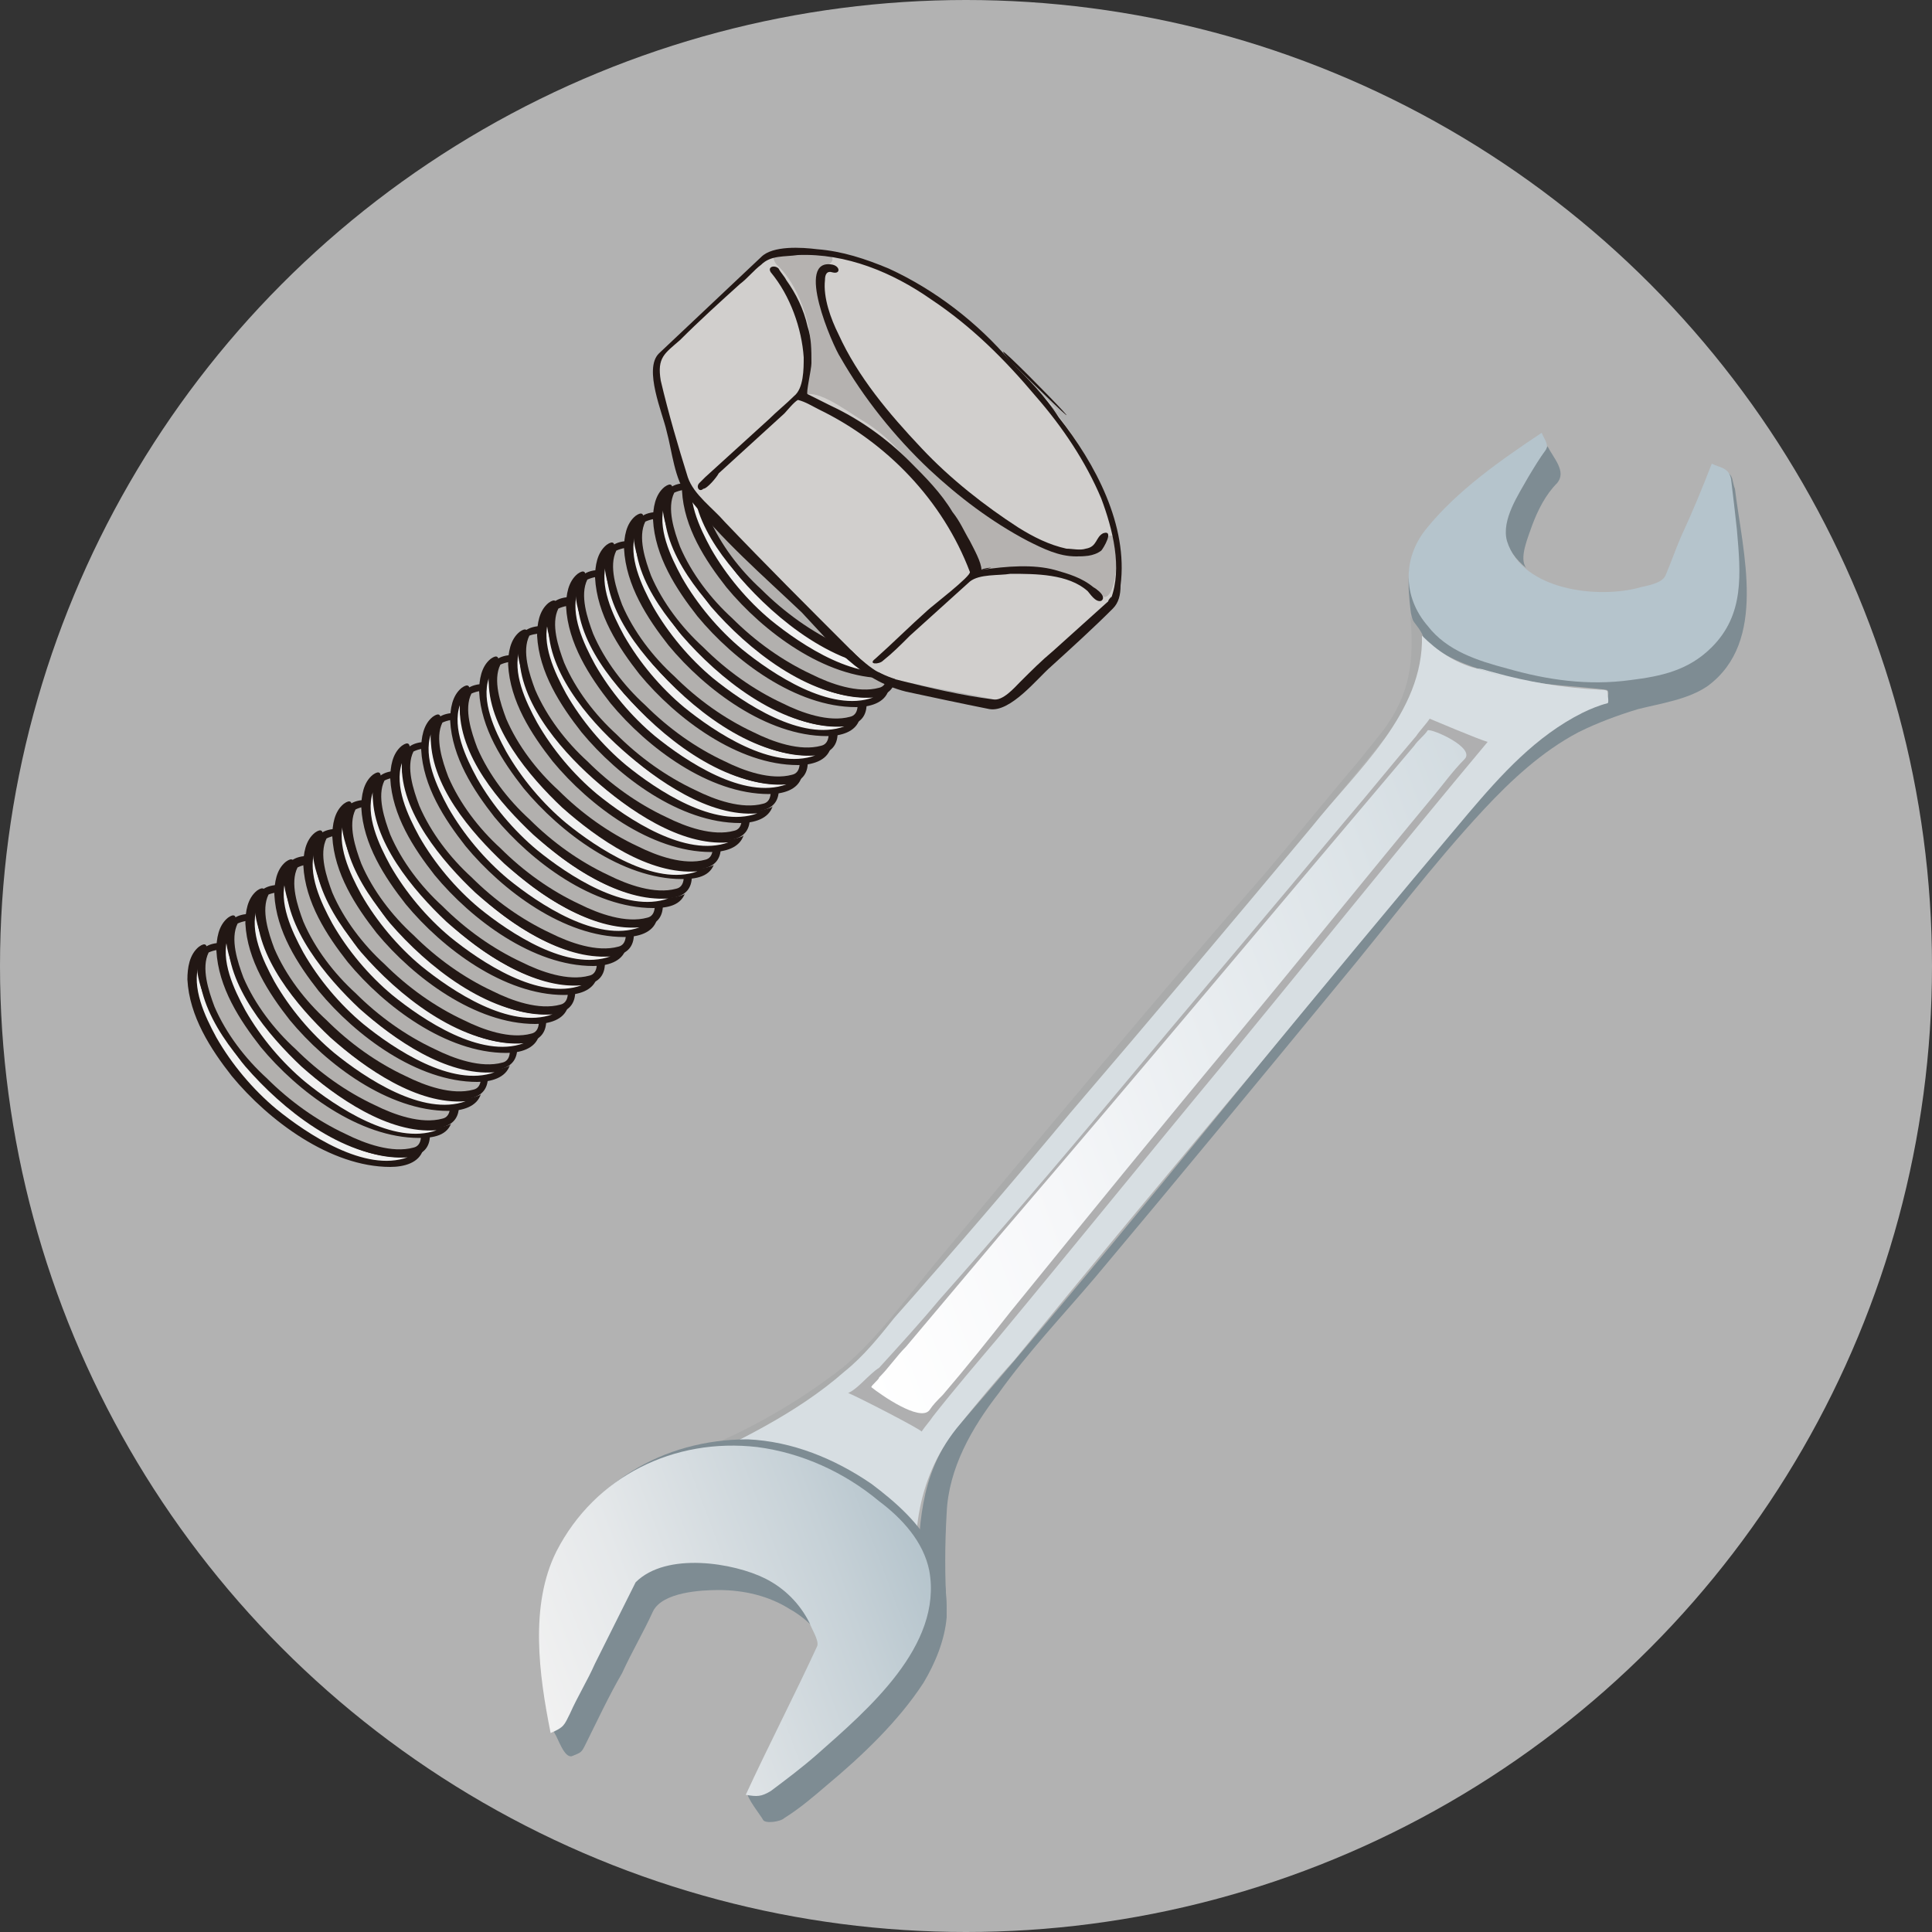 <?xml version="1.0" encoding="utf-8"?>
<!-- Generator: Adobe Illustrator 17.1.0, SVG Export Plug-In . SVG Version: 6.00 Build 0)  -->
<!DOCTYPE svg PUBLIC "-//W3C//DTD SVG 1.1//EN" "http://www.w3.org/Graphics/SVG/1.1/DTD/svg11.dtd">
<svg version="1.1" id="Ebene_1" xmlns="http://www.w3.org/2000/svg" xmlns:xlink="http://www.w3.org/1999/xlink" x="0px" y="0px"
	 width="100px" height="100px" viewBox="0 0 100 100" enable-background="new 0 0 100 100" xml:space="preserve">
<rect x="0" y="0" width="100" height="100" fill="#333333" stroke="none"/>
<circle fill="#B2B2B2" cx="50" cy="50" r="50"/>
<g>
	<path fill="#7E8C93" d="M89,24.3c-0.5,2.1-1,4.3-1.5,6.4c-0.2,0.9-0.4,1.7-0.6,2.6c-0.1,0.2-2.3,0.6-2.5,0.6
		c-1.2,0.3-2.5,0.7-3.8,0.8c-0.7,0.1-1.6-0.3-2.3-0.5c-2.6-0.7-6.6-2.7-4.7-6c-0.9,0.6-0.7,2.4-0.6,3.3c0.2,2.5,4,3.3,5.8,3.7
		c1.4,0.3,2.8,0.3,4.3,0.5c0.3,0,0.1,0.6-0.2,0.7c-0.7,0.3-1.4,0.6-2,1c-2.1,1.3-3.7,3.2-5.3,5.1c-1.7,2-3.4,4.1-5.1,6.1
		c-6.9,8.4-13.7,16.9-20.8,25.1c-0.9,1-1.5,2.3-1.8,3.6c-0.3,1.3-0.4,2.7-0.3,4c0.1,0.5,0,1.3,0.5,1.5c0.3,0.2,0.6,0.3,0.9,0.5
		c-0.1-1.7-0.1-3.3,0-5c0.1-2.3,1.3-4.4,2.7-6.2c1.5-2.1,3.3-4,5-6c4.2-5,8.4-10.1,12.6-15.2c2.5-3,4.8-6.1,7.5-9c1.4-1.5,3-3,4.9-4
		c1-0.5,2.1-0.9,3.1-1.2c1.2-0.3,2.6-0.5,3.6-1.2c3.1-2.3,1.8-6.9,1.4-10.2C89.6,24.8,89.8,24.5,89,24.3z"/>
	<path fill="#AAABAB" d="M71.6,38.3c0.5-0.5,0.9-1.2,1.3-1.9c0.3-0.6,0.5-1.3,0.7-2c0.1-0.4,0.1-0.8,0.1-1.2c0-0.5-0.5-0.9-0.7-1.3
		c0.2,2.3,0,4-1.4,5.9c-0.4,0.5-0.8,1-1.2,1.5c-1.7,2-3.3,4-5,6C61.2,50.1,57.1,55,52.9,60c-1.5,1.8-3,3.6-4.5,5.4
		c-1.5,1.8-3,3.9-4.8,5.4c-2.7,2.1-6,3.9-9.2,4.9c0.7,0.4,0.8,0.4,1.5,0.1c0.9-0.4,1.8-0.9,2.7-1.4c2-1,4-2.2,5.6-3.7
		c1.2-1.1,2.2-2.4,3.3-3.7c4.1-4.8,8.2-9.6,12.2-14.4C63.7,47.8,67.7,43.1,71.6,38.3z"/>
	<path fill="#D7DEE2" d="M76.4,34.6c-1.1-0.3-2-0.9-2.8-1.7c0.1,4-3.4,7-5.7,9.9c-4.1,4.9-8.3,9.9-12.5,14.8c-3,3.6-6,7.1-9.1,10.6
		c-0.8,1-1.6,2-2.6,2.8c-2.5,2.2-5.7,3.7-8.7,5.1c4.2,2.3,8.4,4.5,12.7,6.8c-0.7-3.2-0.2-6.6,2-9.2c0.9-1.1,1.8-2.2,2.8-3.3
		c4-4.9,8-9.7,12.1-14.6c3.8-4.6,7.6-9.2,11.4-13.7c1.7-2,3.5-4,5.9-5.2c0.4-0.2,0.9-0.4,1.3-0.5c0.1,0,0-0.5,0-0.6
		c0-0.1-0.3-0.1-0.4-0.1c-1.9-0.1-3.7-0.4-5.5-0.9C76.9,34.7,76.7,34.6,76.4,34.6C75.1,34.2,80.5,35.8,76.4,34.6z"/>
	<path fill="#AFAFB0" d="M43.9,72.1c0.5,0.2,3.8,1.9,3.8,2c0.2-0.3,0.4-0.5,0.6-0.8c1.1-1.4,2.3-2.8,3.4-4.1
		c3.9-4.7,7.7-9.4,11.6-14.1c4.6-5.6,9.1-11.2,13.7-16.7c-0.4-0.1-3-1.2-3-1.2c-0.2,0.3-0.5,0.6-0.7,0.9c-1.2,1.4-2.4,2.9-3.6,4.3
		c-4,4.8-8,9.5-12,14.3c-3,3.6-6,7.1-9.1,10.6c-1,1.2-2.1,2.4-3.1,3.5C45,71.1,44.4,71.9,43.9,72.1z"/>
	
		<linearGradient id="SVGID_1_" gradientUnits="userSpaceOnUse" x1="69.041" y1="77.086" x2="109.394" y2="77.086" gradientTransform="matrix(0.936 -0.351 -0.351 -0.936 4.074 159.1)">
		<stop  offset="0" style="stop-color:#FFFFFF"/>
		<stop  offset="0.31" style="stop-color:#F6F7F9"/>
		<stop  offset="0.824" style="stop-color:#DCE3E7"/>
		<stop  offset="1" style="stop-color:#D2DBE0"/>
	</linearGradient>
	<path fill="url(#SVGID_1_)" d="M45.1,71.8c0.5,0.4,2.5,1.8,3,1.2c0.2-0.3,0.4-0.5,0.7-0.8c1.2-1.4,2.4-2.9,3.5-4.3
		c3.9-4.8,7.8-9.6,11.8-14.4c3.4-4.1,6.7-8.2,10.1-12.3c0.5-0.6,1-1.3,1.6-1.9c0.6-0.6-1.7-1.6-1.9-1.5c-0.2,0.3-0.5,0.5-0.7,0.8
		C66,47.1,58.9,55.6,51.7,64c-1.6,1.9-3.2,3.8-4.8,5.7c-0.5,0.5-0.9,1.1-1.4,1.6C45.5,71.4,45.1,71.7,45.1,71.8z"/>
	<g>
		<path fill="#7E8C93" d="M77.9,27.7c0.1,0.7,0.6,1.3,1.1,1.7c-0.4-0.5,0.1-1.6,0.3-2.2c0.3-0.8,0.7-1.6,1.3-2.2
			c0.5-0.6-0.2-1.3-0.5-1.9C79.4,24.2,77.7,26.2,77.9,27.7C78.1,28.5,77.8,26.6,77.9,27.7z"/>
		<path fill="#B5C4CC" d="M88.6,24c-0.5,1.3-1,2.5-1.6,3.8c-0.3,0.7-0.5,1.3-0.8,2c-0.2,0.4-0.9,0.5-1.3,0.6
			C82.8,31,78.8,30.6,78,28c-0.3-1.1,0.6-2.4,1.1-3.3c0.3-0.5,0.6-1,0.9-1.4c0.2-0.3-0.1-0.6-0.2-0.9c-2.1,1.4-4.4,3-6,5
			c-1.2,1.5-1.2,3.5,0.1,5c1,1.3,2.6,1.8,4.1,2.2c2.1,0.6,4.2,0.9,6.4,0.6c1.6-0.2,3-0.5,4.2-1.7c1.7-1.7,1.5-3.8,1.3-6.1
			c-0.1-0.9-0.2-1.8-0.3-2.6C89.5,24.2,89,24.2,88.6,24z"/>
	</g>
	<path fill="#7E8C93" d="M48.3,80.3c-0.6-1.4-2-2.6-3.2-3.5c-1.9-1.3-4.1-2.2-6.4-2.3c-4.4,0-8.2,2.3-10,6.2c-0.8,1.7-0.6,4-0.5,5.8
		c0.1,1,0,2.4,0.5,3.2c0.2,0.3,0.5,1.3,0.9,1.2c0.5-0.2,0.5-0.2,0.7-0.6c0.6-1.2,1.2-2.5,1.9-3.7c0.5-1.1,1.1-2.1,1.6-3.2
		c0.5-1,2.5-1.1,3.4-1.1c1.3,0,2.6,0.3,3.7,1c0.4,0.2,1.8,1.2,1.5,1.8c-0.5,1-0.9,1.9-1.4,2.9c-0.6,1.3-1.3,2.7-1.9,4
		c-0.1,0.3-0.3,0.5-0.4,0.8c-0.1,0.2,0.7,1.2,0.8,1.4c0.1,0.2,0.9,0.1,1.1-0.1c0.8-0.5,1.5-1.1,2.2-1.7c1.8-1.5,3.7-3.3,5-5.3
		c0.6-1,1.1-2.2,1.2-3.4C49,82.8,49,81.2,48.3,80.3C47.6,78.5,48.8,80.8,48.3,80.3z"/>
	
		<linearGradient id="SVGID_2_" gradientUnits="userSpaceOnUse" x1="47.364" y1="58.627" x2="68.71" y2="58.627" gradientTransform="matrix(0.936 -0.351 -0.351 -0.936 4.074 159.1)">
		<stop  offset="0" style="stop-color:#F1F1F1"/>
		<stop  offset="0.293" style="stop-color:#E5E8EA"/>
		<stop  offset="0.779" style="stop-color:#C6D1D7"/>
		<stop  offset="1" style="stop-color:#B5C4CC"/>
	</linearGradient>
	<path fill="url(#SVGID_2_)" d="M32.9,81.9c-0.7,1.4-1.4,2.8-2.1,4.2c-0.4,0.9-0.9,1.7-1.3,2.6c-0.3,0.6-0.3,0.7-1,1
		c-0.6-3-1.1-6.6,0.3-9.4c2-3.9,6.1-5.9,10.4-5.4c2.3,0.3,4.5,1.3,6.3,2.8c1.2,0.9,2.3,2.1,2.6,3.6c0.7,3.9-3.2,7.2-5.8,9.5
		c-0.8,0.7-1.6,1.3-2.4,1.9c-0.5,0.3-0.7,0.3-1.3,0.2c1.2-2.6,2.5-5.1,3.7-7.7c0.1-0.3-0.3-0.9-0.4-1.2c-0.5-1-1.3-1.8-2.3-2.3
		C38,80.9,34.5,80.3,32.9,81.9z"/>
</g>
<g>
	<g>
		<g>
			<g>
				<path fill="#F1F1F1" d="M14.2,56.5c-1.2-1.1-2.4-2.5-3.1-4c-0.4-0.9-1-2.3-0.5-3.3c-1.1,0.6-0.7,2.2-0.4,3.1
					c0.6,1.8,1.8,3.3,3.1,4.6c1.4,1.3,3.1,2.4,4.9,3c1,0.3,3,0.8,3.6-0.4c-0.9,0.5-2.2,0.1-3.1-0.2C17.1,58.7,15.5,57.7,14.2,56.5
					C11.3,53.8,17.1,59.1,14.2,56.5z"/>
				<path fill="#221714" d="M20.2,60.4c-3.1,0-6.3-2.4-8.2-4.7c-1.1-1.4-2.2-3.1-2.3-5c0-0.6,0.1-1.3,0.6-1.7c0.7-0.5,0.3,0.7,0.3,1
					c0,3.1,3.2,6.2,5.6,7.7c1.2,0.8,2.7,1.5,4.1,1.7c0.3,0,1.8-0.3,1.6,0.1C21.7,60.2,20.9,60.4,20.2,60.4z M10.3,49.9
					c-0.4,1.2,0.3,2.7,0.9,3.8c0.8,1.4,1.9,2.7,3.1,3.7c1.6,1.3,4.6,3.3,6.8,2.5c-2.5,0.2-5.2-1.7-7-3.3
					C12.4,55,10.2,52.5,10.3,49.9z"/>
			</g>
			<g>
				<path fill="#B2B0AE" d="M18,52.4c-1.3-1.2-2.8-2.3-4.4-2.9c-0.5-0.2-2.7-1.1-3-0.2c-0.4,1,0.1,2.3,0.5,3.2
					c0.7,1.5,1.8,2.9,3.1,4c1.2,1.1,2.7,2.1,4.3,2.7c1,0.4,2.3,0.8,3.3,0.4c0.8-0.4-0.1-2.4-0.3-2.8C20.6,55.1,19.4,53.7,18,52.4
					C15.1,49.8,20.9,55.1,18,52.4z"/>
				<path fill="#221714" d="M20.8,59.9c-3.1,0-6.2-2.5-8.1-4.7c-0.8-0.9-4.4-6.4-1.2-6.4c3.1,0,6.2,2.9,8.1,5
					C20.5,54.8,24.3,59.9,20.8,59.9z M10.8,49.3c-0.4,0.8,0,2,0.3,2.8c0.6,1.4,1.6,2.7,2.7,3.7c1.2,1.2,2.6,2.2,4.1,2.9
					c1,0.5,2.4,1,3.5,0.7c0.9-0.2,0-2.2-0.2-2.7c-0.7-1.4-1.7-2.6-2.8-3.7c-1.2-1.2-2.6-2.2-4.1-3C13.4,49.6,11.9,48.8,10.8,49.3z"
					/>
			</g>
		</g>
		<g>
			<g>
				<path fill="#F1F1F1" d="M15.7,55c-1.2-1.1-2.4-2.5-3.1-4c-0.4-0.9-1-2.3-0.5-3.3c-1.1,0.6-0.7,2.2-0.4,3.1
					c0.6,1.8,1.8,3.3,3.1,4.6c1.4,1.3,3.1,2.4,4.9,3c1,0.3,3,0.8,3.6-0.4c-0.9,0.5-2.2,0.1-3.1-0.2C18.6,57.2,17,56.2,15.7,55
					C12.8,52.3,18.6,57.6,15.7,55z"/>
				<path fill="#221714" d="M21.7,58.9c-3.1,0-6.3-2.4-8.2-4.7c-1.1-1.4-2.2-3.1-2.3-5c0-0.6,0.1-1.3,0.6-1.7c0.7-0.5,0.3,0.7,0.3,1
					c0,3.1,3.2,6.2,5.6,7.7c1.2,0.8,2.7,1.5,4.1,1.7c0.3,0,1.8-0.3,1.6,0.1C23.2,58.8,22.4,58.9,21.7,58.9z M11.8,48.5
					c-0.4,1.2,0.3,2.7,0.9,3.8c0.8,1.4,1.9,2.7,3.1,3.7c1.6,1.3,4.6,3.3,6.8,2.5c-2.5,0.2-5.2-1.7-7-3.3
					C13.9,53.6,11.7,51,11.8,48.5z"/>
			</g>
			<g>
				<path fill="#B2B0AE" d="M19.5,51c-1.3-1.2-2.8-2.3-4.4-2.9c-0.5-0.2-2.7-1.1-3-0.2c-0.4,1,0.1,2.3,0.5,3.2
					c0.7,1.5,1.8,2.9,3.1,4c1.2,1.1,2.7,2.1,4.3,2.7c1,0.4,2.3,0.8,3.3,0.4c0.8-0.4-0.1-2.4-0.3-2.8C22.1,53.6,20.9,52.2,19.5,51
					C16.7,48.3,22.5,53.6,19.5,51z"/>
				<path fill="#221714" d="M22.3,58.4c-3.1,0-6.2-2.5-8.1-4.7c-0.8-0.9-4.4-6.4-1.2-6.4c3.1,0,6.2,2.9,8.1,5
					C22,53.3,25.8,58.4,22.3,58.4z M12.3,47.8c-0.4,0.8,0,2,0.3,2.8c0.6,1.4,1.6,2.7,2.7,3.7c1.2,1.2,2.6,2.2,4.1,2.9
					c1,0.5,2.4,1,3.5,0.7c0.9-0.2,0-2.2-0.2-2.7c-0.7-1.4-1.7-2.6-2.8-3.7c-1.2-1.2-2.6-2.2-4.1-3C14.9,48.1,13.4,47.3,12.3,47.8z"
					/>
			</g>
		</g>
		<g>
			<g>
				<path fill="#F1F1F1" d="M17.2,53.5c-1.2-1.1-2.4-2.5-3.1-4c-0.4-0.9-1-2.3-0.5-3.3c-1.1,0.6-0.7,2.2-0.4,3.1
					c0.6,1.8,1.8,3.3,3.1,4.6c1.4,1.3,3.1,2.4,4.9,3c1,0.3,3,0.8,3.6-0.4c-0.9,0.5-2.2,0.1-3.1-0.2C20.1,55.7,18.5,54.7,17.2,53.5
					C14.3,50.8,20.1,56.1,17.2,53.5z"/>
				<path fill="#221714" d="M23.2,57.5c-3.1,0-6.3-2.4-8.2-4.7c-1.1-1.4-2.2-3.1-2.3-5c0-0.6,0.1-1.3,0.6-1.7c0.7-0.5,0.3,0.7,0.3,1
					c0,3.1,3.2,6.2,5.6,7.7c1.2,0.8,2.7,1.5,4.1,1.7c0.3,0,1.8-0.3,1.6,0.1C24.7,57.3,23.9,57.5,23.2,57.5z M13.3,47
					c-0.4,1.2,0.3,2.7,0.9,3.8c0.8,1.4,1.9,2.7,3.1,3.7c1.6,1.3,4.6,3.3,6.8,2.5c-2.5,0.2-5.2-1.7-7-3.3
					C15.4,52.1,13.2,49.5,13.3,47z"/>
			</g>
			<g>
				<path fill="#B2B0AE" d="M21,49.5c-1.3-1.2-2.8-2.3-4.4-2.9c-0.5-0.2-2.7-1.1-3-0.2c-0.4,1,0.1,2.3,0.5,3.2
					c0.7,1.5,1.8,2.9,3.1,4c1.2,1.1,2.7,2.1,4.3,2.7c1,0.4,2.3,0.8,3.3,0.4c0.8-0.4-0.1-2.4-0.3-2.8C23.6,52.1,22.4,50.7,21,49.5
					C18.2,46.9,24,52.1,21,49.5z"/>
				<path fill="#221714" d="M23.8,56.9c-3.1,0-6.2-2.5-8.1-4.7c-0.8-0.9-4.4-6.4-1.2-6.4c3.1,0,6.2,2.9,8.1,5
					C23.5,51.8,27.3,56.9,23.8,56.9z M13.9,46.3c-0.4,0.8,0,2,0.3,2.8c0.6,1.4,1.6,2.7,2.7,3.7c1.2,1.2,2.6,2.2,4.1,2.9
					c1,0.5,2.4,1,3.5,0.7c0.9-0.2,0-2.2-0.2-2.7c-0.7-1.4-1.7-2.6-2.8-3.7c-1.2-1.2-2.6-2.2-4.1-3C16.4,46.6,14.9,45.9,13.9,46.3z"
					/>
			</g>
		</g>
		<g>
			<g>
				<path fill="#F1F1F1" d="M18.7,52c-1.2-1.1-2.4-2.5-3.1-4c-0.4-0.9-1-2.3-0.5-3.3c-1.1,0.6-0.7,2.2-0.4,3.1
					c0.6,1.8,1.8,3.3,3.1,4.6c1.4,1.3,3.1,2.4,4.9,3c1,0.3,3,0.8,3.6-0.4c-0.9,0.5-2.2,0.1-3.1-0.2C21.6,54.2,20.1,53.2,18.7,52
					C15.8,49.3,21.6,54.6,18.7,52z"/>
				<path fill="#221714" d="M24.7,56c-3.1,0-6.3-2.4-8.2-4.7c-1.1-1.4-2.2-3.1-2.3-5c0-0.6,0.1-1.3,0.6-1.7c0.7-0.5,0.3,0.7,0.3,1
					c0,3.1,3.2,6.2,5.6,7.7c1.2,0.8,2.7,1.5,4.1,1.7c0.3,0,1.8-0.3,1.6,0.1C26.2,55.8,25.4,56,24.7,56z M14.8,45.5
					c-0.4,1.2,0.3,2.7,0.9,3.8c0.8,1.4,1.9,2.7,3.1,3.7c1.6,1.3,4.6,3.3,6.8,2.5c-2.5,0.2-5.2-1.7-7-3.3
					C16.9,50.6,14.7,48,14.8,45.5z"/>
			</g>
			<g>
				<path fill="#B2B0AE" d="M22.5,48c-1.3-1.2-2.8-2.3-4.4-2.9c-0.5-0.2-2.7-1.1-3-0.2c-0.4,1,0.1,2.3,0.5,3.2
					c0.7,1.5,1.8,2.9,3.1,4c1.2,1.1,2.7,2.1,4.3,2.7c1,0.4,2.3,0.8,3.3,0.4c0.8-0.4-0.1-2.4-0.3-2.8C25.1,50.6,23.9,49.2,22.5,48
					C19.7,45.4,25.5,50.7,22.5,48z"/>
				<path fill="#221714" d="M25.3,55.4c-3.1,0-6.2-2.5-8.1-4.7c-0.8-0.9-4.4-6.4-1.2-6.4c3.1,0,6.2,2.9,8.1,5
					C25.1,50.4,28.8,55.4,25.3,55.4z M15.4,44.9c-0.4,0.8,0,2,0.3,2.8c0.6,1.4,1.6,2.7,2.7,3.7c1.2,1.2,2.6,2.2,4.1,2.9
					c1,0.5,2.4,1,3.5,0.7c0.9-0.2,0-2.2-0.2-2.7c-0.7-1.4-1.7-2.6-2.8-3.7c-1.2-1.2-2.6-2.2-4.1-3C17.9,45.1,16.4,44.4,15.4,44.9z"
					/>
			</g>
		</g>
		<g>
			<g>
				<path fill="#F1F1F1" d="M20.3,50.5c-1.2-1.1-2.4-2.5-3.1-4c-0.4-0.9-1-2.3-0.5-3.3c-1.1,0.6-0.7,2.2-0.4,3.1
					c0.6,1.8,1.8,3.3,3.1,4.6c1.4,1.3,3.1,2.4,4.9,3c1,0.3,3,0.8,3.6-0.4c-0.9,0.5-2.2,0.1-3.1-0.2C23.1,52.7,21.6,51.7,20.3,50.5
					C17.3,47.8,23.1,53.1,20.3,50.5z"/>
				<path fill="#221714" d="M26.2,54.5c-3.1,0-6.3-2.4-8.2-4.7c-1.1-1.4-2.2-3.1-2.3-5c0-0.6,0.1-1.3,0.6-1.7c0.7-0.5,0.3,0.7,0.3,1
					c0,3.1,3.2,6.2,5.6,7.7c1.2,0.8,2.7,1.5,4.1,1.7c0.3,0,1.8-0.3,1.6,0.1C27.7,54.3,26.9,54.5,26.2,54.5z M16.3,44
					c-0.4,1.2,0.3,2.7,0.9,3.8c0.8,1.4,1.9,2.7,3.1,3.7c1.6,1.3,4.6,3.3,6.8,2.5c-2.5,0.2-5.2-1.7-7-3.3
					C18.4,49.1,16.2,46.5,16.3,44z"/>
			</g>
			<g>
				<path fill="#B2B0AE" d="M24,46.5c-1.3-1.2-2.8-2.3-4.4-2.9c-0.5-0.2-2.7-1.1-3-0.2c-0.4,1,0.1,2.3,0.5,3.2
					c0.7,1.5,1.8,2.9,3.1,4c1.2,1.1,2.7,2.1,4.3,2.7c1,0.4,2.3,0.8,3.3,0.4c0.8-0.4-0.1-2.4-0.3-2.8C26.6,49.1,25.4,47.7,24,46.5
					C21.2,43.9,27,49.2,24,46.5z"/>
				<path fill="#221714" d="M26.8,54c-3.1,0-6.2-2.5-8.1-4.7c-0.8-0.9-4.4-6.4-1.2-6.4c3.1,0,6.2,2.9,8.1,5
					C26.6,48.9,30.3,54,26.8,54z M16.9,43.4c-0.4,0.8,0,2,0.3,2.8c0.6,1.4,1.6,2.7,2.7,3.7c1.2,1.2,2.6,2.2,4.1,2.9
					c1,0.5,2.4,1,3.5,0.7c0.9-0.2,0-2.2-0.2-2.7c-0.7-1.4-1.7-2.6-2.8-3.7c-1.2-1.2-2.6-2.2-4.1-3C19.4,43.6,17.9,42.9,16.9,43.4z"
					/>
			</g>
		</g>
		<g>
			<g>
				<path fill="#F1F1F1" d="M21.8,49c-1.2-1.1-2.4-2.5-3.1-4c-0.4-0.9-1-2.3-0.5-3.3c-1.1,0.6-0.7,2.2-0.4,3.1
					c0.6,1.8,1.8,3.3,3.1,4.6c1.4,1.3,3.1,2.4,4.9,3c1,0.3,3,0.8,3.6-0.4c-0.9,0.5-2.2,0.1-3.1-0.2C24.6,51.2,23.1,50.2,21.8,49
					C18.8,46.4,24.6,51.6,21.8,49z"/>
				<path fill="#221714" d="M27.7,53c-3.1,0-6.3-2.4-8.2-4.7c-1.1-1.4-2.2-3.1-2.3-5c0-0.6,0.1-1.3,0.6-1.7c0.7-0.5,0.3,0.7,0.3,1
					c0,3.1,3.2,6.2,5.6,7.7c1.2,0.8,2.7,1.5,4.1,1.7c0.3,0,1.8-0.3,1.6,0.1C29.2,52.8,28.4,53,27.7,53z M17.8,42.5
					c-0.4,1.2,0.3,2.7,0.9,3.8c0.8,1.4,1.9,2.7,3.1,3.7c1.6,1.3,4.6,3.3,6.8,2.5c-2.5,0.2-5.2-1.7-7-3.3
					C19.9,47.6,17.7,45,17.8,42.5z"/>
			</g>
			<g>
				<path fill="#B2B0AE" d="M25.6,45c-1.3-1.2-2.8-2.3-4.4-2.9c-0.5-0.2-2.7-1.1-3-0.2c-0.4,1,0.1,2.3,0.5,3.2
					c0.7,1.5,1.8,2.9,3.1,4c1.2,1.1,2.7,2.1,4.3,2.7c1,0.4,2.3,0.8,3.3,0.4c0.8-0.4-0.1-2.4-0.3-2.8C28.1,47.6,26.9,46.2,25.6,45
					C22.7,42.4,28.5,47.7,25.6,45z"/>
				<path fill="#221714" d="M28.3,52.5c-3.1,0-6.2-2.5-8.1-4.7c-0.8-0.9-4.4-6.4-1.2-6.4c3.1,0,6.2,2.9,8.1,5
					C28.1,47.4,31.8,52.5,28.3,52.5z M18.4,41.9c-0.4,0.8,0,2,0.3,2.8c0.6,1.4,1.6,2.7,2.7,3.7c1.2,1.2,2.6,2.2,4.1,2.9
					c1,0.5,2.4,1,3.5,0.7c0.9-0.2,0-2.2-0.2-2.7c-0.7-1.4-1.7-2.6-2.8-3.7c-1.2-1.2-2.6-2.2-4.1-3C20.9,42.1,19.4,41.4,18.4,41.9z"
					/>
			</g>
		</g>
		<g>
			<g>
				<path fill="#F1F1F1" d="M23.3,47.5c-1.2-1.1-2.4-2.5-3.1-4c-0.4-0.9-1-2.3-0.5-3.3c-1.1,0.6-0.7,2.2-0.4,3.1
					c0.6,1.8,1.8,3.3,3.1,4.6c1.4,1.3,3.1,2.4,4.9,3c1,0.3,3,0.8,3.6-0.4c-0.9,0.5-2.2,0.1-3.1-0.2C26.1,49.8,24.6,48.7,23.3,47.5
					C20.3,44.9,26.1,50.2,23.3,47.5z"/>
				<path fill="#221714" d="M29.2,51.5c-3.1,0-6.3-2.4-8.2-4.7c-1.1-1.4-2.2-3.1-2.3-5c0-0.6,0.1-1.3,0.6-1.7c0.7-0.5,0.3,0.7,0.3,1
					c0,3.1,3.2,6.2,5.6,7.7c1.2,0.8,2.7,1.5,4.1,1.7c0.3,0,1.8-0.3,1.6,0.1C30.7,51.3,29.9,51.5,29.2,51.5z M19.3,41
					c-0.4,1.2,0.3,2.7,0.9,3.8c0.8,1.4,1.9,2.7,3.1,3.7c1.6,1.3,4.6,3.3,6.8,2.5c-2.5,0.2-5.2-1.7-7-3.3
					C21.4,46.1,19.2,43.5,19.3,41z"/>
			</g>
			<g>
				<path fill="#B2B0AE" d="M27.1,43.5c-1.3-1.2-2.8-2.3-4.4-2.9c-0.5-0.2-2.7-1.1-3-0.2c-0.4,1,0.1,2.3,0.5,3.2
					c0.7,1.5,1.8,2.9,3.1,4c1.2,1.1,2.7,2.1,4.3,2.7c1,0.4,2.3,0.8,3.3,0.4c0.8-0.4-0.1-2.4-0.3-2.8C29.6,46.1,28.4,44.7,27.1,43.5
					C24.2,40.9,30,46.2,27.1,43.5z"/>
				<path fill="#221714" d="M29.9,51c-3.1,0-6.2-2.5-8.1-4.7c-0.8-0.9-4.4-6.4-1.2-6.4c3.1,0,6.2,2.9,8.1,5
					C29.6,45.9,33.3,51,29.9,51z M19.9,40.4c-0.4,0.8,0,2,0.3,2.8c0.6,1.4,1.6,2.7,2.7,3.7c1.2,1.2,2.6,2.2,4.1,2.9
					c1,0.5,2.4,1,3.5,0.7c0.9-0.2,0-2.2-0.2-2.7c-0.7-1.4-1.7-2.6-2.8-3.7c-1.2-1.2-2.6-2.2-4.1-3C22.4,40.6,20.9,39.9,19.9,40.4z"
					/>
			</g>
		</g>
		<g>
			<g>
				<path fill="#F1F1F1" d="M24.8,46c-1.2-1.1-2.4-2.5-3.1-4c-0.4-0.9-1-2.3-0.5-3.3c-1.1,0.6-0.7,2.2-0.4,3.1
					c0.6,1.8,1.8,3.3,3.1,4.6c1.4,1.3,3.1,2.4,4.9,3c1,0.3,3,0.8,3.6-0.4c-0.9,0.5-2.2,0.1-3.1-0.2C27.6,48.3,26.1,47.2,24.8,46
					C21.8,43.4,27.6,48.7,24.8,46z"/>
				<path fill="#221714" d="M30.7,50c-3.1,0-6.3-2.4-8.2-4.7c-1.1-1.4-2.2-3.1-2.3-5c0-0.6,0.1-1.3,0.6-1.7c0.7-0.5,0.3,0.7,0.3,1
					c0,3.1,3.2,6.2,5.6,7.7c1.2,0.8,2.7,1.5,4.1,1.7c0.3,0,1.8-0.3,1.6,0.1C32.2,49.8,31.4,50,30.7,50z M20.8,39.5
					c-0.4,1.2,0.3,2.7,0.9,3.8c0.8,1.4,1.9,2.7,3.1,3.7c1.6,1.3,4.6,3.3,6.8,2.5c-2.5,0.2-5.2-1.7-7-3.3
					C22.9,44.6,20.7,42,20.8,39.5z"/>
			</g>
			<g>
				<path fill="#B2B0AE" d="M28.6,42c-1.3-1.2-2.8-2.3-4.4-2.9c-0.5-0.2-2.7-1.1-3-0.2c-0.4,1,0.1,2.3,0.5,3.2
					c0.7,1.5,1.8,2.9,3.1,4c1.2,1.1,2.7,2.1,4.3,2.7c1,0.4,2.3,0.8,3.3,0.4c0.8-0.4-0.1-2.4-0.3-2.8C31.2,44.7,29.9,43.2,28.6,42
					C25.7,39.4,31.5,44.7,28.6,42z"/>
				<path fill="#221714" d="M31.4,49.5c-3.1,0-6.2-2.5-8.1-4.7c-0.8-0.9-4.4-6.4-1.2-6.4c3.1,0,6.2,2.9,8.1,5
					C31.1,44.4,34.8,49.5,31.4,49.5z M21.4,38.9c-0.4,0.8,0,2,0.3,2.8c0.6,1.4,1.6,2.7,2.7,3.7c1.2,1.2,2.6,2.2,4.1,2.9
					c1,0.5,2.4,1,3.5,0.7c0.9-0.2,0-2.2-0.2-2.7c-0.7-1.4-1.7-2.6-2.8-3.7c-1.2-1.2-2.6-2.2-4.1-3C23.9,39.1,22.4,38.4,21.4,38.9z"
					/>
			</g>
		</g>
		<g>
			<g>
				<path fill="#F1F1F1" d="M26.3,44.6c-1.2-1.1-2.4-2.5-3.1-4c-0.4-0.9-1-2.3-0.5-3.3c-1.1,0.6-0.7,2.2-0.4,3.1
					c0.6,1.8,1.8,3.3,3.1,4.6c1.4,1.3,3.1,2.4,4.9,3c1,0.3,3,0.8,3.6-0.4c-0.9,0.5-2.2,0.1-3.1-0.2C29.1,46.8,27.6,45.8,26.3,44.6
					C23.3,41.9,29.1,47.2,26.3,44.6z"/>
				<path fill="#221714" d="M32.3,48.5c-3.1,0-6.3-2.4-8.2-4.7c-1.1-1.4-2.2-3.1-2.3-5c0-0.6,0.1-1.3,0.6-1.7c0.7-0.5,0.3,0.7,0.3,1
					c0,3.1,3.2,6.2,5.6,7.7c1.2,0.8,2.7,1.5,4.1,1.7c0.3,0,1.8-0.3,1.6,0.1C33.8,48.3,33,48.5,32.3,48.5z M22.3,38
					c-0.4,1.2,0.3,2.7,0.9,3.8c0.8,1.4,1.9,2.7,3.1,3.7c1.6,1.3,4.6,3.3,6.8,2.5c-2.5,0.2-5.2-1.7-7-3.3
					C24.4,43.1,22.2,40.6,22.3,38z"/>
			</g>
			<g>
				<path fill="#B2B0AE" d="M30.1,40.5c-1.3-1.2-2.8-2.3-4.4-2.9c-0.5-0.2-2.7-1.1-3-0.2c-0.4,1,0.1,2.3,0.5,3.2
					c0.7,1.5,1.8,2.9,3.1,4c1.2,1.1,2.7,2.1,4.3,2.7c1,0.4,2.3,0.8,3.3,0.4c0.8-0.4-0.1-2.4-0.3-2.8C32.7,43.2,31.4,41.8,30.1,40.5
					C27.2,37.9,33,43.2,30.1,40.5z"/>
				<path fill="#221714" d="M32.9,48c-3.1,0-6.2-2.5-8.1-4.7c-0.8-0.9-4.4-6.4-1.2-6.4c3.1,0,6.2,2.9,8.1,5
					C32.6,42.9,36.3,48,32.9,48z M22.9,37.4c-0.4,0.8,0,2,0.3,2.8c0.6,1.4,1.6,2.7,2.7,3.7c1.2,1.2,2.6,2.2,4.1,2.9
					c1,0.5,2.4,1,3.5,0.7c0.9-0.2,0-2.2-0.2-2.7c-0.7-1.4-1.7-2.6-2.8-3.7c-1.2-1.2-2.6-2.2-4.1-3C25.4,37.7,24,36.9,22.9,37.4z"/>
			</g>
		</g>
		<g>
			<g>
				<path fill="#F1F1F1" d="M27.8,43.1c-1.2-1.1-2.4-2.5-3.1-4c-0.4-0.9-1-2.3-0.5-3.3c-1.1,0.6-0.7,2.2-0.4,3.1
					c0.6,1.8,1.8,3.3,3.1,4.6c1.4,1.3,3.1,2.4,4.9,3c1,0.3,3,0.8,3.6-0.4c-0.9,0.5-2.2,0.1-3.1-0.2C30.6,45.3,29.1,44.3,27.8,43.1
					C24.9,40.4,30.7,45.7,27.8,43.1z"/>
				<path fill="#221714" d="M33.8,47c-3.1,0-6.3-2.4-8.2-4.7c-1.1-1.4-2.2-3.1-2.3-5c0-0.6,0.1-1.3,0.6-1.7c0.7-0.5,0.3,0.7,0.3,1
					c0,3.1,3.2,6.2,5.6,7.7c1.2,0.8,2.7,1.5,4.1,1.7c0.3,0,1.8-0.3,1.6,0.1C35.3,46.9,34.5,47,33.8,47z M23.8,36.5
					c-0.4,1.2,0.3,2.7,0.9,3.8c0.8,1.4,1.9,2.7,3.1,3.7c1.6,1.3,4.6,3.3,6.8,2.5c-2.5,0.2-5.2-1.7-7-3.3
					C25.9,41.6,23.7,39.1,23.8,36.5z"/>
			</g>
			<g>
				<path fill="#B2B0AE" d="M31.6,39.1c-1.3-1.2-2.8-2.3-4.4-2.9c-0.5-0.2-2.7-1.1-3-0.2c-0.4,1,0.1,2.3,0.5,3.2
					c0.7,1.5,1.8,2.9,3.1,4c1.2,1.1,2.7,2.1,4.3,2.7c1,0.4,2.3,0.8,3.3,0.4c0.8-0.4-0.1-2.4-0.3-2.8C34.2,41.7,32.9,40.3,31.6,39.1
					C28.7,36.4,34.5,41.7,31.6,39.1z"/>
				<path fill="#221714" d="M34.4,46.5c-3.1,0-6.2-2.5-8.1-4.7c-0.8-0.9-4.4-6.4-1.2-6.4c3.1,0,6.2,2.9,8.1,5
					C34.1,41.4,37.8,46.5,34.4,46.5z M24.4,35.9c-0.4,0.8,0,2,0.3,2.8c0.6,1.4,1.6,2.7,2.7,3.7c1.2,1.2,2.6,2.2,4.1,2.9
					c1,0.5,2.4,1,3.5,0.7c0.9-0.2,0-2.2-0.2-2.7c-0.7-1.4-1.7-2.6-2.8-3.7c-1.2-1.2-2.6-2.2-4.1-3C27,36.2,25.5,35.4,24.4,35.9z"/>
			</g>
		</g>
		<g>
			<g>
				<path fill="#F1F1F1" d="M29.3,41.6c-1.2-1.1-2.4-2.5-3.1-4c-0.4-0.9-1-2.3-0.5-3.3c-1.1,0.6-0.7,2.2-0.4,3.1
					c0.6,1.8,1.8,3.3,3.1,4.6c1.4,1.3,3.1,2.4,4.9,3c1,0.3,3,0.8,3.6-0.4c-0.9,0.5-2.2,0.1-3.1-0.2C32.1,43.8,30.6,42.8,29.3,41.6
					C26.4,38.9,32.2,44.2,29.3,41.6z"/>
				<path fill="#221714" d="M35.3,45.5c-3.1,0-6.3-2.4-8.2-4.7c-1.1-1.4-2.2-3.1-2.3-5c0-0.6,0.1-1.3,0.6-1.7c0.7-0.5,0.3,0.7,0.3,1
					c0,3.1,3.2,6.2,5.6,7.7c1.2,0.8,2.7,1.5,4.1,1.7c0.3,0,1.8-0.3,1.6,0.1C36.8,45.4,36,45.5,35.3,45.5z M25.3,35.1
					c-0.4,1.2,0.3,2.7,0.9,3.8c0.8,1.4,1.9,2.7,3.1,3.7c1.6,1.3,4.6,3.3,6.8,2.5c-2.5,0.2-5.2-1.7-7-3.3
					C27.4,40.2,25.2,37.6,25.3,35.1z"/>
			</g>
			<g>
				<path fill="#B2B0AE" d="M33.1,37.6c-1.3-1.2-2.8-2.3-4.4-2.9c-0.5-0.2-2.7-1.1-3-0.2c-0.4,1,0.1,2.3,0.5,3.2
					c0.7,1.5,1.8,2.9,3.1,4c1.2,1.1,2.7,2.1,4.3,2.7c1,0.4,2.3,0.8,3.3,0.4c0.8-0.4-0.1-2.4-0.3-2.8C35.7,40.2,34.4,38.8,33.1,37.6
					C30.2,34.9,36,40.2,33.1,37.6z"/>
				<path fill="#221714" d="M35.9,45c-3.1,0-6.2-2.5-8.1-4.7c-0.8-0.9-4.4-6.4-1.2-6.4c3.1,0,6.2,2.9,8.1,5
					C35.6,39.9,39.3,45,35.9,45z M25.9,34.4c-0.4,0.8,0,2,0.3,2.8c0.6,1.4,1.6,2.7,2.7,3.7c1.2,1.2,2.6,2.2,4.1,2.9
					c1,0.5,2.4,1,3.5,0.7c0.9-0.2,0-2.2-0.2-2.7c-0.7-1.4-1.7-2.6-2.8-3.7c-1.2-1.2-2.6-2.2-4.1-3C28.5,34.7,27,33.9,25.9,34.4z"/>
			</g>
		</g>
		<g>
			<g>
				<path fill="#F1F1F1" d="M30.8,40.1c-1.2-1.1-2.4-2.5-3.1-4c-0.4-0.9-1-2.3-0.5-3.3c-1.1,0.6-0.7,2.2-0.4,3.1
					c0.6,1.8,1.8,3.3,3.1,4.6c1.4,1.3,3.1,2.4,4.9,3c1,0.3,3,0.8,3.6-0.4c-0.9,0.5-2.2,0.1-3.1-0.2C33.6,42.3,32.1,41.3,30.8,40.1
					C27.9,37.4,33.7,42.7,30.8,40.1z"/>
				<path fill="#221714" d="M36.8,44.1c-3.1,0-6.3-2.4-8.2-4.7c-1.1-1.4-2.2-3.1-2.3-5c0-0.6,0.1-1.3,0.6-1.7c0.7-0.5,0.3,0.7,0.3,1
					c0,3.1,3.2,6.2,5.6,7.7c1.2,0.8,2.7,1.5,4.1,1.7c0.3,0,1.8-0.3,1.6,0.1C38.3,43.9,37.5,44.1,36.8,44.1z M26.9,33.6
					c-0.4,1.2,0.3,2.7,0.9,3.8c0.8,1.4,1.9,2.7,3.1,3.7c1.6,1.3,4.6,3.3,6.8,2.5c-2.5,0.2-5.2-1.7-7-3.3
					C28.9,38.7,26.7,36.1,26.9,33.6z"/>
			</g>
			<g>
				<path fill="#B2B0AE" d="M34.6,36.1c-1.3-1.2-2.8-2.3-4.4-2.9c-0.5-0.2-2.7-1.1-3-0.2c-0.4,1,0.1,2.3,0.5,3.2
					c0.7,1.5,1.8,2.9,3.1,4c1.2,1.1,2.7,2.1,4.3,2.7c1,0.4,2.3,0.8,3.3,0.4c0.8-0.4-0.1-2.4-0.3-2.8C37.2,38.7,35.9,37.3,34.6,36.1
					C31.7,33.5,37.5,38.7,34.6,36.1z"/>
				<path fill="#221714" d="M37.4,43.5c-3.1,0-6.2-2.5-8.1-4.7c-0.8-0.9-4.4-6.4-1.2-6.4c3.1,0,6.2,2.9,8.1,5
					C37.1,38.4,40.8,43.5,37.4,43.5z M27.4,32.9c-0.4,0.8,0,2,0.3,2.8c0.6,1.4,1.6,2.7,2.7,3.7c1.2,1.2,2.6,2.2,4.1,2.9
					c1,0.5,2.4,1,3.5,0.7c0.9-0.2,0-2.2-0.2-2.7c-0.7-1.4-1.7-2.6-2.8-3.7c-1.2-1.2-2.6-2.2-4.1-3C30,33.2,28.5,32.5,27.4,32.9z"/>
			</g>
		</g>
		<g>
			<g>
				<path fill="#F1F1F1" d="M32.3,38.6c-1.2-1.1-2.4-2.5-3.1-4c-0.4-0.9-1-2.3-0.5-3.3c-1.1,0.6-0.7,2.2-0.4,3.1
					c0.6,1.8,1.8,3.3,3.1,4.6c1.4,1.3,3.1,2.4,4.9,3c1,0.3,3,0.8,3.6-0.4c-0.9,0.5-2.2,0.1-3.1-0.2C35.1,40.8,33.6,39.8,32.3,38.6
					C29.4,35.9,35.2,41.2,32.3,38.6z"/>
				<path fill="#221714" d="M38.3,42.6c-3.1,0-6.3-2.4-8.2-4.7c-1.1-1.4-2.2-3.1-2.3-5c0-0.6,0.1-1.3,0.6-1.7c0.7-0.5,0.3,0.7,0.3,1
					c0,3.1,3.2,6.2,5.6,7.7c1.2,0.8,2.7,1.5,4.1,1.7c0.3,0,1.8-0.3,1.6,0.1C39.8,42.4,39,42.6,38.3,42.6z M28.4,32.1
					c-0.4,1.2,0.3,2.7,0.9,3.8c0.8,1.4,1.9,2.7,3.1,3.7c1.6,1.3,4.6,3.3,6.8,2.5c-2.5,0.2-5.2-1.7-7-3.3
					C30.4,37.2,28.2,34.6,28.4,32.1z"/>
			</g>
			<g>
				<path fill="#B2B0AE" d="M36.1,34.6c-1.3-1.2-2.8-2.3-4.4-2.9c-0.5-0.2-2.7-1.1-3-0.2c-0.4,1,0.1,2.3,0.5,3.2
					c0.7,1.5,1.8,2.9,3.1,4c1.2,1.1,2.7,2.1,4.3,2.7c1,0.4,2.3,0.8,3.3,0.4c0.8-0.4-0.1-2.4-0.3-2.8C38.7,37.2,37.4,35.8,36.1,34.6
					C33.2,32,39,37.3,36.1,34.6z"/>
				<path fill="#221714" d="M38.9,42c-3.1,0-6.2-2.5-8.1-4.7c-0.8-0.9-4.4-6.4-1.2-6.4c3.1,0,6.2,2.9,8.1,5C38.6,37,42.3,42,38.9,42
					z M28.9,31.5c-0.4,0.8,0,2,0.3,2.8c0.6,1.4,1.6,2.7,2.7,3.7c1.2,1.2,2.6,2.2,4.1,2.9c1,0.5,2.4,1,3.5,0.7c0.9-0.2,0-2.2-0.2-2.7
					c-0.7-1.4-1.7-2.6-2.8-3.7c-1.2-1.2-2.6-2.2-4.1-3C31.5,31.7,30,31,28.9,31.5z"/>
			</g>
		</g>
		<g>
			<g>
				<path fill="#F1F1F1" d="M33.8,37.1c-1.2-1.1-2.4-2.5-3.1-4c-0.4-0.9-1-2.3-0.5-3.3c-1.1,0.6-0.7,2.2-0.4,3.1
					c0.6,1.8,1.8,3.3,3.1,4.6c1.4,1.3,3.1,2.4,4.9,3c1,0.3,3,0.8,3.6-0.4c-0.9,0.5-2.2,0.1-3.1-0.2C36.6,39.3,35.1,38.3,33.8,37.1
					C30.9,34.4,36.7,39.7,33.8,37.1z"/>
				<path fill="#221714" d="M39.8,41.1c-3.1,0-6.3-2.4-8.2-4.7c-1.1-1.4-2.2-3.1-2.3-5c0-0.6,0.1-1.3,0.6-1.7c0.7-0.5,0.3,0.7,0.3,1
					c0,3.1,3.2,6.2,5.6,7.7c1.2,0.8,2.7,1.5,4.1,1.7c0.3,0,1.8-0.3,1.6,0.1C41.3,40.9,40.5,41.1,39.8,41.1z M29.9,30.6
					c-0.4,1.2,0.3,2.7,0.9,3.8c0.8,1.4,1.9,2.7,3.1,3.7c1.6,1.3,4.6,3.3,6.8,2.5c-2.5,0.2-5.2-1.7-7-3.3
					C31.9,35.7,29.7,33.1,29.9,30.6z"/>
			</g>
			<g>
				<path fill="#B2B0AE" d="M37.6,33.1c-1.3-1.2-2.8-2.3-4.4-2.9c-0.5-0.2-2.7-1.1-3-0.2c-0.4,1,0.1,2.3,0.5,3.2
					c0.7,1.5,1.8,2.9,3.1,4c1.2,1.1,2.7,2.1,4.3,2.7c1,0.4,2.3,0.8,3.3,0.4c0.8-0.4-0.1-2.4-0.3-2.8C40.2,35.7,38.9,34.3,37.6,33.1
					C34.7,30.5,40.5,35.8,37.6,33.1z"/>
				<path fill="#221714" d="M40.4,40.6c-3.1,0-6.2-2.5-8.1-4.7c-0.8-0.9-4.4-6.4-1.2-6.4c3.1,0,6.2,2.9,8.1,5
					C40.1,35.5,43.8,40.6,40.4,40.6z M30.4,30c-0.4,0.8,0,2,0.3,2.8c0.6,1.4,1.6,2.7,2.7,3.7c1.2,1.2,2.6,2.2,4.1,2.9
					c1,0.5,2.4,1,3.5,0.7c0.9-0.2,0-2.2-0.2-2.7c-0.7-1.4-1.7-2.6-2.8-3.7c-1.2-1.2-2.6-2.2-4.1-3C33,30.2,31.5,29.5,30.4,30z"/>
			</g>
		</g>
		<g>
			<g>
				<path fill="#F1F1F1" d="M35.3,35.6c-1.2-1.1-2.4-2.5-3.1-4c-0.4-0.9-1-2.3-0.5-3.3c-1.1,0.6-0.7,2.2-0.4,3.1
					c0.6,1.8,1.8,3.3,3.1,4.6c1.4,1.3,3.1,2.4,4.9,3c1,0.3,3,0.8,3.6-0.4c-0.9,0.5-2.2,0.1-3.1-0.2C38.1,37.8,36.6,36.8,35.3,35.6
					C32.4,33,38.2,38.3,35.3,35.6z"/>
				<path fill="#221714" d="M41.3,39.6c-3.1,0-6.3-2.4-8.2-4.7c-1.1-1.4-2.2-3.1-2.3-5c0-0.6,0.1-1.3,0.6-1.7c0.7-0.5,0.3,0.7,0.3,1
					c0,3.1,3.2,6.2,5.6,7.7c1.2,0.8,2.7,1.5,4.1,1.7c0.3,0,1.8-0.3,1.6,0.1C42.8,39.4,42,39.6,41.3,39.6z M31.4,29.1
					c-0.4,1.2,0.3,2.7,0.9,3.8c0.8,1.4,1.9,2.7,3.1,3.7c1.6,1.3,4.6,3.3,6.8,2.5c-2.5,0.2-5.2-1.7-7-3.3
					C33.4,34.2,31.2,31.6,31.4,29.1z"/>
			</g>
			<g>
				<path fill="#B2B0AE" d="M39.1,31.6c-1.3-1.2-2.8-2.3-4.4-2.9c-0.5-0.2-2.7-1.1-3-0.2c-0.4,1,0.1,2.3,0.5,3.2
					c0.7,1.5,1.8,2.9,3.1,4c1.2,1.1,2.7,2.1,4.3,2.7c1,0.4,2.3,0.8,3.3,0.4c0.8-0.4-0.1-2.4-0.3-2.8C41.7,34.2,40.4,32.8,39.1,31.6
					C36.2,29,42,34.3,39.1,31.6z"/>
				<path fill="#221714" d="M41.9,39.1c-3.1,0-6.2-2.5-8.1-4.7c-0.8-0.9-4.4-6.4-1.2-6.4c3.1,0,6.2,2.9,8.1,5
					C41.6,34,45.4,39.1,41.9,39.1z M31.9,28.5c-0.4,0.8,0,2,0.3,2.8c0.6,1.4,1.6,2.7,2.7,3.7c1.2,1.2,2.6,2.2,4.1,2.9
					c1,0.5,2.4,1,3.5,0.7c0.9-0.2,0-2.2-0.2-2.7c-0.7-1.4-1.7-2.6-2.8-3.7c-1.2-1.2-2.6-2.2-4.1-3C34.5,28.7,33,28,31.9,28.5z"/>
			</g>
		</g>
		<g>
			<g>
				<path fill="#F1F1F1" d="M36.8,34.1c-1.2-1.1-2.4-2.5-3.1-4c-0.4-0.9-1-2.3-0.5-3.3c-1.1,0.6-0.7,2.2-0.4,3.1
					c0.6,1.8,1.8,3.3,3.1,4.6c1.4,1.3,3.1,2.4,4.9,3c1,0.3,3,0.8,3.6-0.4c-0.9,0.5-2.2,0.1-3.1-0.2C39.7,36.4,38.1,35.3,36.8,34.1
					C33.9,31.5,39.7,36.8,36.8,34.1z"/>
				<path fill="#221714" d="M42.8,38.1c-3.1,0-6.3-2.4-8.2-4.7c-1.1-1.4-2.2-3.1-2.3-5c0-0.6,0.1-1.3,0.6-1.7c0.7-0.5,0.3,0.7,0.3,1
					c0,3.1,3.2,6.2,5.6,7.7c1.2,0.8,2.7,1.5,4.1,1.7c0.3,0,1.8-0.3,1.6,0.1C44.3,37.9,43.5,38.1,42.8,38.1z M32.9,27.6
					c-0.4,1.2,0.3,2.7,0.9,3.8c0.8,1.4,1.9,2.7,3.1,3.7c1.6,1.3,4.6,3.3,6.8,2.5c-2.5,0.2-5.2-1.7-7-3.3
					C35,32.7,32.7,30.1,32.9,27.6z"/>
			</g>
			<g>
				<path fill="#B2B0AE" d="M40.6,30.1c-1.3-1.2-2.8-2.3-4.4-2.9c-0.5-0.2-2.7-1.1-3-0.2c-0.4,1,0.1,2.3,0.5,3.2
					c0.7,1.5,1.8,2.9,3.1,4c1.2,1.1,2.7,2.1,4.3,2.7c1,0.4,2.3,0.8,3.3,0.4c0.8-0.4-0.1-2.4-0.3-2.8C43.2,32.8,41.9,31.3,40.6,30.1
					C37.7,27.5,43.5,32.8,40.6,30.1z"/>
				<path fill="#221714" d="M43.4,37.6c-3.1,0-6.2-2.5-8.1-4.7c-0.8-0.9-4.4-6.4-1.2-6.4c3.1,0,6.2,2.9,8.1,5
					C43.1,32.5,46.9,37.6,43.4,37.6z M33.4,27c-0.4,0.8,0,2,0.3,2.8c0.6,1.4,1.6,2.7,2.7,3.7c1.2,1.2,2.6,2.2,4.1,2.9
					c1,0.5,2.4,1,3.5,0.7c0.9-0.2,0-2.2-0.2-2.7c-0.7-1.4-1.7-2.6-2.8-3.7c-1.2-1.2-2.6-2.2-4.1-3C36,27.2,34.5,26.5,33.4,27z"/>
			</g>
		</g>
		<g>
			<g>
				<path fill="#F1F1F1" d="M38.3,32.7c-1.2-1.1-2.4-2.5-3.1-4c-0.4-0.9-1-2.3-0.5-3.3c-1.1,0.6-0.7,2.2-0.4,3.1
					c0.6,1.8,1.8,3.3,3.1,4.6c1.4,1.3,3.1,2.4,4.9,3c1,0.3,3,0.8,3.6-0.4c-0.9,0.5-2.2,0.1-3.1-0.2C41.2,34.9,39.6,33.8,38.3,32.7
					C35.4,30,41.2,35.3,38.3,32.7z"/>
				<path fill="#221714" d="M44.3,36.6c-3.1,0-6.3-2.4-8.2-4.7c-1.1-1.4-2.2-3.1-2.3-5c0-0.6,0.1-1.3,0.6-1.7c0.7-0.5,0.3,0.7,0.3,1
					c0,3.1,3.2,6.2,5.6,7.7c1.2,0.8,2.7,1.5,4.1,1.7c0.3,0,1.8-0.3,1.6,0.1C45.8,36.4,45,36.6,44.3,36.6z M34.4,26.1
					c-0.4,1.2,0.3,2.7,0.9,3.8c0.8,1.4,1.9,2.7,3.1,3.7c1.6,1.3,4.6,3.3,6.8,2.5c-2.5,0.2-5.2-1.7-7-3.3
					C36.5,31.2,34.2,28.6,34.4,26.1z"/>
			</g>
			<g>
				<path fill="#B2B0AE" d="M42.1,28.6c-1.3-1.2-2.8-2.3-4.4-2.9c-0.5-0.2-2.7-1.1-3-0.2c-0.4,1,0.1,2.3,0.5,3.2
					c0.7,1.5,1.8,2.9,3.1,4c1.2,1.1,2.7,2.1,4.3,2.7c1,0.4,2.3,0.8,3.3,0.4c0.8-0.4-0.1-2.4-0.3-2.8C44.7,31.3,43.4,29.9,42.1,28.6
					C39.2,26,45,31.3,42.1,28.6z"/>
				<path fill="#221714" d="M44.9,36.1c-3.1,0-6.2-2.5-8.1-4.7C36,30.4,32.4,25,35.6,25c3.1,0,6.2,2.9,8.1,5
					C44.6,31,48.4,36.1,44.9,36.1z M34.9,25.5c-0.4,0.8,0,2,0.3,2.8c0.6,1.4,1.6,2.7,2.7,3.7c1.2,1.2,2.6,2.2,4.1,2.9
					c1,0.5,2.4,1,3.5,0.7c0.9-0.2,0-2.2-0.2-2.7c-0.7-1.4-1.7-2.6-2.8-3.7c-1.2-1.2-2.6-2.2-4.1-3C37.5,25.7,36,25,34.9,25.5z"/>
			</g>
		</g>
		<g>
			<g>
				<path fill="#F1F1F1" d="M39.8,31.2c-1.2-1.1-2.4-2.5-3.1-4c-0.4-0.9-1-2.3-0.5-3.3c-1.1,0.6-0.7,2.2-0.4,3.1
					c0.6,1.8,1.8,3.3,3.1,4.6c1.4,1.3,3.1,2.4,4.9,3c1,0.3,3,0.8,3.6-0.4c-0.9,0.5-2.2,0.1-3.1-0.2C42.7,33.4,41.1,32.4,39.8,31.2
					C36.9,28.5,42.7,33.8,39.8,31.2z"/>
				<path fill="#221714" d="M45.8,35.1c-3.1,0-6.3-2.4-8.2-4.7c-1.1-1.4-2.2-3.1-2.3-5c0-0.6,0.1-1.3,0.6-1.7c0.7-0.5,0.3,0.7,0.3,1
					c0,3.1,3.2,6.2,5.6,7.7c1.2,0.8,2.7,1.5,4.1,1.7c0.3,0,1.8-0.3,1.6,0.1C47.3,34.9,46.5,35.1,45.8,35.1z M35.9,24.6
					c-0.4,1.2,0.3,2.7,0.9,3.8c0.8,1.4,1.9,2.7,3.1,3.7c1.6,1.3,4.6,3.3,6.8,2.5c-2.5,0.2-5.2-1.7-7-3.3
					C38,29.7,35.7,27.2,35.9,24.6z"/>
			</g>
			<g>
				<path fill="#B2B0AE" d="M43.6,27.1c-1.3-1.2-2.8-2.3-4.4-2.9c-0.5-0.2-2.7-1.1-3-0.2c-0.4,1,0.1,2.3,0.5,3.2
					c0.7,1.5,1.8,2.9,3.1,4c1.2,1.1,2.7,2.1,4.3,2.7c1,0.4,2.3,0.8,3.3,0.4c0.8-0.4-0.1-2.4-0.3-2.8C46.2,29.8,45,28.4,43.6,27.1
					C40.7,24.5,46.5,29.8,43.6,27.1z"/>
				<path fill="#221714" d="M46.4,34.6c-3.1,0-6.2-2.5-8.1-4.7c-0.8-0.9-4.4-6.4-1.2-6.4c3.1,0,6.2,2.9,8.1,5
					C46.1,29.5,49.9,34.6,46.4,34.6z M36.4,24c-0.4,0.8,0,2,0.3,2.8c0.6,1.4,1.6,2.7,2.7,3.7c1.2,1.2,2.6,2.2,4.1,2.9
					c1,0.5,2.4,1,3.5,0.7c0.9-0.2,0-2.2-0.2-2.7c-0.7-1.4-1.7-2.6-2.8-3.7c-1.2-1.2-2.6-2.2-4.1-3C39,24.3,37.5,23.5,36.4,24z"/>
			</g>
		</g>
	</g>
	<path fill="#D1CFCD" d="M52.1,18.7c-1.7-1.9-3.8-3.6-6.2-4.7c-1.2-0.5-2.4-0.9-3.7-1c-0.7-0.1-2.2-0.2-2.8,0.3
		c-1.7,1.7-3.5,3.3-5.2,5c-0.7,0.7,0.3,3.1,0.6,3.9c0.3,1.1,0.4,2.4,1.2,3.3c1.8,2.1,3.9,4,5.9,6c0.8,0.8,1.7,1.7,2.5,2.5
		c0.8,0.8,1.8,1.2,3,1.4c1.3,0.3,2.7,0.5,4,0.8c0.9,0.2,2.2-1.5,2.8-2c1.1-1,2.2-2,3.3-3c0.4-0.4,0.4-0.9,0.5-1.4
		c0.2-3.5-2-6.9-4.2-9.5C53.2,19.8,52.6,19.3,52.1,18.7C49.8,16.1,59.2,25.8,52.1,18.7z"/>
	<path fill="#B5B2B0" d="M57.7,27.9c0-0.3-0.6-0.2-0.6,0.2c0,0.3-0.7,0.7-1,0.7c-1.1,0.1-2.4-0.6-3.3-1.2c-1.2-0.7-2.3-1.3-3.3-2.3
		c-1.1-1-2-2.1-2.9-3.2c-0.3-0.3-0.9-1.3-1.4-1.3c-0.4-0.6-0.7-1.2-1.2-1.7c-0.8-1-1.3-2.4-1.6-3.7c0.1-0.6-0.1-1.2,0.5-1.7
		c0.5-0.4-0.1-0.6-0.4-0.6c-0.6,0-1.2-0.1-1.7-0.2c-0.6,0-1,0.3-0.6,0.8c0.9,0.8,1.5,2.3,1.7,3.5c0.1,0.6,0.1,1.2,0,1.8
		c0,0.2-0.5,1.5-0.1,1.4c0.8-0.1,2.2,1,2.9,1.4c1.3,0.8,2.1,1.8,3.1,3c0.9,1.1,1.8,2.1,2.3,3.4c0.1,0.2,0.4,1.3,0.5,1.3
		c0.4,0,1.7,0.2,2-0.1c1.2,0,2.5,0.1,3.5,0.7c0.2,0.1,0.5,0.5,0.7,0.4c0.1,0.1,0.2,0.4,0.4,0.4c0.5-0.1,0.6-1.6,0.6-2
		C57.9,28.7,57.7,28.3,57.7,27.9C57.8,27.5,57.7,28.4,57.7,27.9z"/>
	<g>
		<path fill="#221714" d="M52.3,18.7c-1.7-2-3.9-3.7-6.3-4.8c-1.2-0.5-2.4-0.9-3.7-1c-0.8-0.1-2.3-0.2-2.9,0.4
			c-1.8,1.7-3.5,3.3-5.3,5c-0.8,0.8,0.2,3.1,0.4,4c0.3,1.1,0.4,2.5,1.1,3.4c1.7,2.2,3.9,4.1,5.9,6c1.6,1.7,3,3.5,5.4,4.1
			c1.4,0.3,2.8,0.6,4.3,0.9c1.1,0.2,2.5-1.6,3.2-2.2c1.1-1,2.2-2,3.2-3c0.3-0.3,0.4-0.7,0.4-1.2c0.4-3.1-1.3-6.3-3.2-8.7
			C54.1,20.5,53.2,19.6,52.3,18.7C49.9,15.9,59.9,26.2,52.3,18.7z M57.5,31c-1,0.9-2,1.8-3,2.7c-0.6,0.5-1.1,1-1.7,1.6
			c-0.3,0.3-0.9,1-1.4,0.9c-1.6-0.2-3.3-0.6-4.9-1c-1-0.2-1.8-0.9-2.5-1.6c-2.2-2.2-4.4-4.4-6.5-6.6c-0.6-0.7-1.6-1.4-1.9-2.3
			c-0.5-1.6-1-3.3-1.4-5c-0.2-1.2,0.2-1.4,1-2.1c1-1,2.1-2,3.1-2.9c0.4-0.3,0.7-0.7,1.1-1c0.5-0.5,1.2-0.4,1.9-0.5
			c2.5-0.1,4.9,0.9,6.9,2.3c2.1,1.4,3.8,3.1,5.4,5c1.4,1.6,2.6,3.4,3.4,5.3C57.6,27.4,58.1,29.4,57.5,31
			C57.1,31.4,57.7,30.6,57.5,31z"/>
		<path fill="#221714" d="M50.8,29.5c0-0.4-0.4-1.1-0.6-1.5c-0.3-0.5-0.5-1-0.9-1.5c-0.6-1-1.4-1.8-2.2-2.6
			c-1.2-1.2-2.6-2.2-4.1-2.9c-0.4-0.2-0.8-0.4-1.2-0.6c-0.1,0,0.2-1.3,0.2-1.6c0-0.7,0-1.3-0.2-1.9c-0.2-0.9-0.6-1.7-1.1-2.4
			c-0.1-0.2-0.3-0.4-0.4-0.6c-0.2-0.2-0.6-0.1-0.4,0.2c1,1.2,1.6,2.9,1.7,4.4c0,0.6,0,1.6-0.5,2c-0.4,0.4-0.9,0.8-1.3,1.2
			c-1.1,1-2.2,2-3.3,3c-0.1,0.1-0.2,0.2-0.3,0.3c-0.2,0.2,0,0.5,0.2,0.3c0.2,0,0.7-0.6,0.8-0.8c1.1-1,2.3-2.1,3.4-3.1
			c0.1-0.1,0.5-0.6,0.7-0.7c0.4,0.1,0.7,0.3,1.1,0.5c3.5,1.7,6.4,4.7,7.8,8.4c0.1,0.2-2,1.8-2.2,2c-0.9,0.8-1.8,1.7-2.7,2.5
			c-0.4,0.3,0.2,0.3,0.4,0.1c0.5-0.4,0.9-0.8,1.4-1.3c1-0.9,2.1-1.9,3.1-2.8c0.5-0.4,1.5-0.3,2.1-0.4c1.3,0,3,0,4,0.9
			c0.1,0.1,0.4,0.6,0.7,0.5c0.3-0.2-0.2-0.6-0.4-0.7c-0.6-0.5-1.3-0.7-2-0.9C53.5,29.2,52.1,29.3,50.8,29.5
			C50.8,29.4,51.9,29.3,50.8,29.5z"/>
		<path fill="#221714" d="M47.7,23.2c-1.7-1.8-3.3-3.7-4.3-5.9c-0.4-0.8-0.8-1.9-0.7-2.8c0-0.3,0.1-0.5,0.4-0.4
			c0.4,0.1,0.4-0.3,0-0.4c-2-0.4,0,4.2,0.4,4.8c1.2,2.1,2.8,4.1,4.6,5.8c1.5,1.4,3.2,2.7,5.1,3.7c0.8,0.4,1.6,0.8,2.5,0.8
			c0.4,0,0.9,0,1.3-0.3c0.1-0.1,0.7-1.1,0.1-0.9c-0.4,0.2-0.3,0.7-0.9,0.8c-0.3,0.1-0.7,0-1,0c-0.9-0.2-1.7-0.6-2.5-1.1
			C51,26.2,49.2,24.8,47.7,23.2C44.8,20.1,49.9,25.6,47.7,23.2z"/>
	</g>
</g>
</svg>

